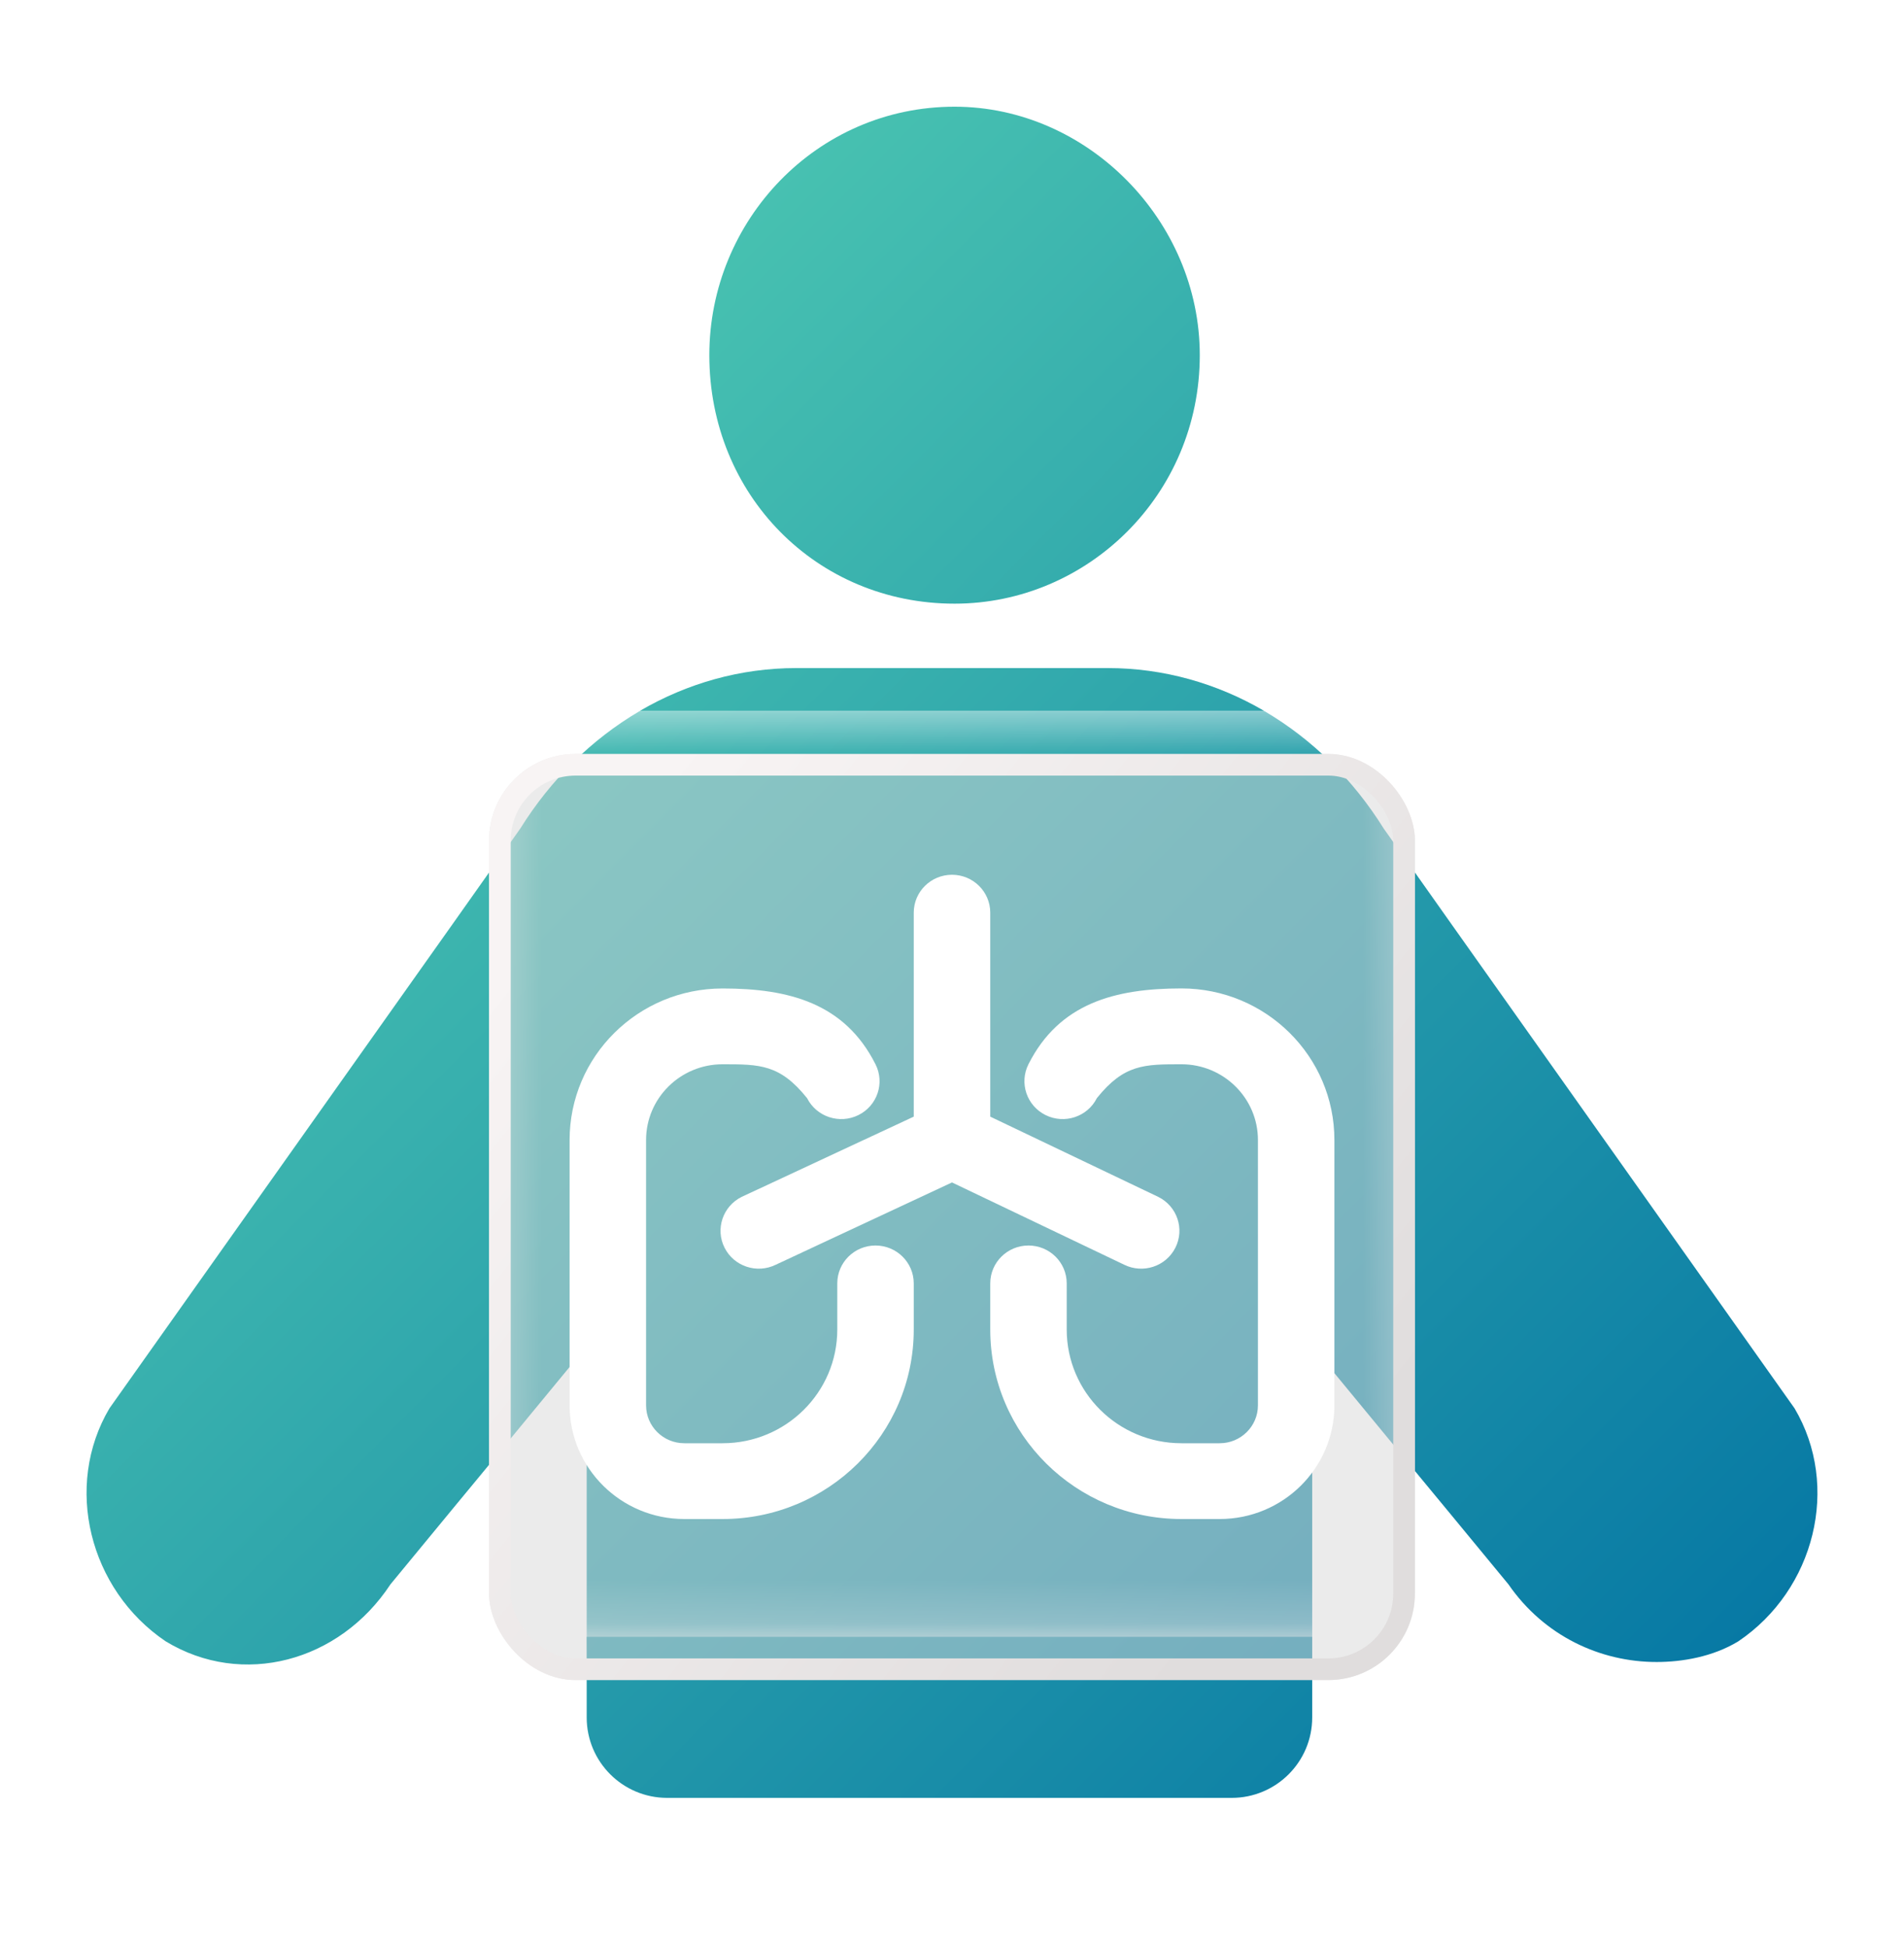 <svg width="44" height="45" viewBox="0 0 44 45" fill="none" xmlns="http://www.w3.org/2000/svg">
<mask id="mask0_27154_8479" style="mask-type:alpha" maskUnits="userSpaceOnUse" x="11" y="16" width="22" height="22">
<rect x="11.302" y="16.418" width="21.395" height="21.395" rx="2" fill="#D9D9D9"/>
</mask>
<g mask="url(#mask0_27154_8479)">
<g filter="url(#filter0_f_27154_8479)">
<path d="M41.471 32.536L31.977 19.142C30.56 16.869 28.199 15.434 25.601 15.434H18.399C15.802 15.434 13.44 16.869 12.023 19.142L2.529 32.536C1.467 34.33 2.057 36.722 3.828 37.918C5.599 38.994 7.842 38.397 9.023 36.602L13.558 31.101C13.558 33.49 13.558 37.241 13.558 39.535C13.558 40.639 14.454 41.535 15.558 41.535H28.324C29.428 41.535 30.324 40.639 30.324 39.535C30.324 37.241 30.324 33.49 30.324 31.101L34.859 36.602C35.685 37.798 36.984 38.397 38.283 38.397C38.873 38.397 39.582 38.277 40.172 37.918C41.943 36.722 42.533 34.33 41.471 32.536ZM22.059 13.946C25.129 13.946 27.726 11.435 27.726 8.205C27.726 5.096 25.129 2.465 22.059 2.465C18.871 2.465 16.392 5.096 16.392 8.205C16.392 11.435 18.871 13.946 22.059 13.946Z" fill="url(#paint0_linear_27154_8479)"/>
</g>
</g>
<path fill-rule="evenodd" clip-rule="evenodd" d="M32.698 20.159L41.471 32.536C42.533 34.33 41.943 36.722 40.172 37.918C39.582 38.277 38.873 38.396 38.283 38.396C36.984 38.396 35.685 37.798 34.859 36.602L32.698 33.981V20.159ZM29.202 16.418C28.117 15.786 26.888 15.434 25.601 15.434H18.399C17.112 15.434 15.883 15.786 14.798 16.418H29.202ZM11.302 20.159V33.837L9.023 36.602C7.842 38.396 5.599 38.994 3.828 37.918C2.057 36.722 1.467 34.33 2.529 32.536L11.302 20.159ZM13.558 37.814V39.677C13.558 40.704 14.391 41.535 15.419 41.535H28.463C29.491 41.535 30.324 40.704 30.324 39.677V37.814H13.558ZM27.726 8.205C27.726 11.434 25.129 13.946 22.059 13.946C18.871 13.946 16.392 11.434 16.392 8.205C16.392 5.096 18.871 2.465 22.059 2.465C25.129 2.465 27.726 5.096 27.726 8.205Z" fill="url(#paint1_linear_27154_8479)"/>
<g filter="url(#filter1_dd_27154_8479)">
<rect x="11.302" y="16.418" width="21.395" height="21.395" rx="2" fill="#D9D9D9" fill-opacity="0.5"/>
<rect x="11.552" y="16.668" width="20.895" height="20.895" rx="1.75" stroke="url(#paint2_linear_27154_8479)" stroke-width="0.5"/>
<path fill-rule="evenodd" clip-rule="evenodd" d="M22 19.209C22.488 19.209 22.884 19.601 22.884 20.085V24.797L26.767 26.651C27.203 26.867 27.381 27.393 27.162 27.825C26.944 28.258 26.413 28.433 25.977 28.217L22 26.317L17.93 28.217C17.493 28.433 16.962 28.258 16.744 27.825C16.526 27.393 16.703 26.867 17.139 26.651L21.116 24.797V20.085C21.116 19.601 21.512 19.209 22 19.209ZM16.698 23.587C15.722 23.587 14.93 24.371 14.93 25.338V31.466C14.93 31.95 15.326 32.342 15.814 32.342H16.698C18.162 32.342 19.349 31.166 19.349 29.715V28.649C19.349 28.166 19.744 27.774 20.232 27.774C20.72 27.774 21.116 28.166 21.116 28.649V29.715C21.116 32.133 19.138 34.093 16.698 34.093H15.814C14.35 34.093 13.163 32.917 13.163 31.466V25.338C13.163 23.403 14.746 21.836 16.698 21.836C18.233 21.836 19.522 22.178 20.232 23.587C20.451 24.019 20.274 24.545 19.837 24.761C19.401 24.977 18.87 24.802 18.651 24.37C18.023 23.587 17.557 23.587 16.698 23.587Z" fill="white"/>
<path fill-rule="evenodd" clip-rule="evenodd" d="M27.302 23.587C28.278 23.587 29.07 24.371 29.07 25.337V31.466C29.07 31.95 28.674 32.342 28.186 32.342H27.302C25.838 32.342 24.651 31.166 24.651 29.715V28.649C24.651 28.166 24.255 27.774 23.767 27.774C23.279 27.774 22.884 28.166 22.884 28.649V29.715C22.884 32.133 24.862 34.093 27.302 34.093H28.186C29.65 34.093 30.837 32.917 30.837 31.466V25.337C30.837 23.403 29.254 21.835 27.302 21.835C25.766 21.835 24.478 22.178 23.767 23.586C23.549 24.019 23.726 24.545 24.163 24.761C24.599 24.977 25.13 24.802 25.348 24.369C25.977 23.586 26.442 23.587 27.302 23.587Z" fill="white"/>
</g>
<defs>
<filter id="filter0_f_27154_8479" x="9.91821e-05" y="0.465" width="44" height="43.07" filterUnits="userSpaceOnUse" color-interpolation-filters="sRGB">
<feFlood flood-opacity="0" result="BackgroundImageFix"/>
<feBlend mode="normal" in="SourceGraphic" in2="BackgroundImageFix" result="shape"/>
<feGaussianBlur stdDeviation="1" result="effect1_foregroundBlur_27154_8479"/>
</filter>
<filter id="filter1_dd_27154_8479" x="7.302" y="12.418" width="29.395" height="32.395" filterUnits="userSpaceOnUse" color-interpolation-filters="sRGB">
<feFlood flood-opacity="0" result="BackgroundImageFix"/>
<feColorMatrix in="SourceAlpha" type="matrix" values="0 0 0 0 0 0 0 0 0 0 0 0 0 0 0 0 0 0 127 0" result="hardAlpha"/>
<feOffset dy="3"/>
<feGaussianBlur stdDeviation="2"/>
<feComposite in2="hardAlpha" operator="out"/>
<feColorMatrix type="matrix" values="0 0 0 0 0 0 0 0 0 0 0 0 0 0 0 0 0 0 0.25 0"/>
<feBlend mode="normal" in2="BackgroundImageFix" result="effect1_dropShadow_27154_8479"/>
<feColorMatrix in="SourceAlpha" type="matrix" values="0 0 0 0 0 0 0 0 0 0 0 0 0 0 0 0 0 0 127 0" result="hardAlpha"/>
<feOffset dy="-2"/>
<feGaussianBlur stdDeviation="1"/>
<feComposite in2="hardAlpha" operator="out"/>
<feColorMatrix type="matrix" values="0 0 0 0 0 0 0 0 0 0 0 0 0 0 0 0 0 0 0.15 0"/>
<feBlend mode="normal" in2="effect1_dropShadow_27154_8479" result="effect2_dropShadow_27154_8479"/>
<feBlend mode="normal" in="SourceGraphic" in2="effect2_dropShadow_27154_8479" result="shape"/>
</filter>
<linearGradient id="paint0_linear_27154_8479" x1="8" y1="12.577" x2="40.07" y2="44.386" gradientUnits="userSpaceOnUse">
<stop stop-color="#49C3B1"/>
<stop offset="1" stop-color="#0071A3"/>
</linearGradient>
<linearGradient id="paint1_linear_27154_8479" x1="8" y1="12.577" x2="40.07" y2="44.386" gradientUnits="userSpaceOnUse">
<stop stop-color="#49C3B1"/>
<stop offset="1" stop-color="#0071A3"/>
</linearGradient>
<linearGradient id="paint2_linear_27154_8479" x1="13.748" y1="18.632" x2="31.372" y2="32.638" gradientUnits="userSpaceOnUse">
<stop stop-color="#F8F4F4"/>
<stop offset="1" stop-color="#E0DDDD"/>
</linearGradient>
</defs>
</svg>
